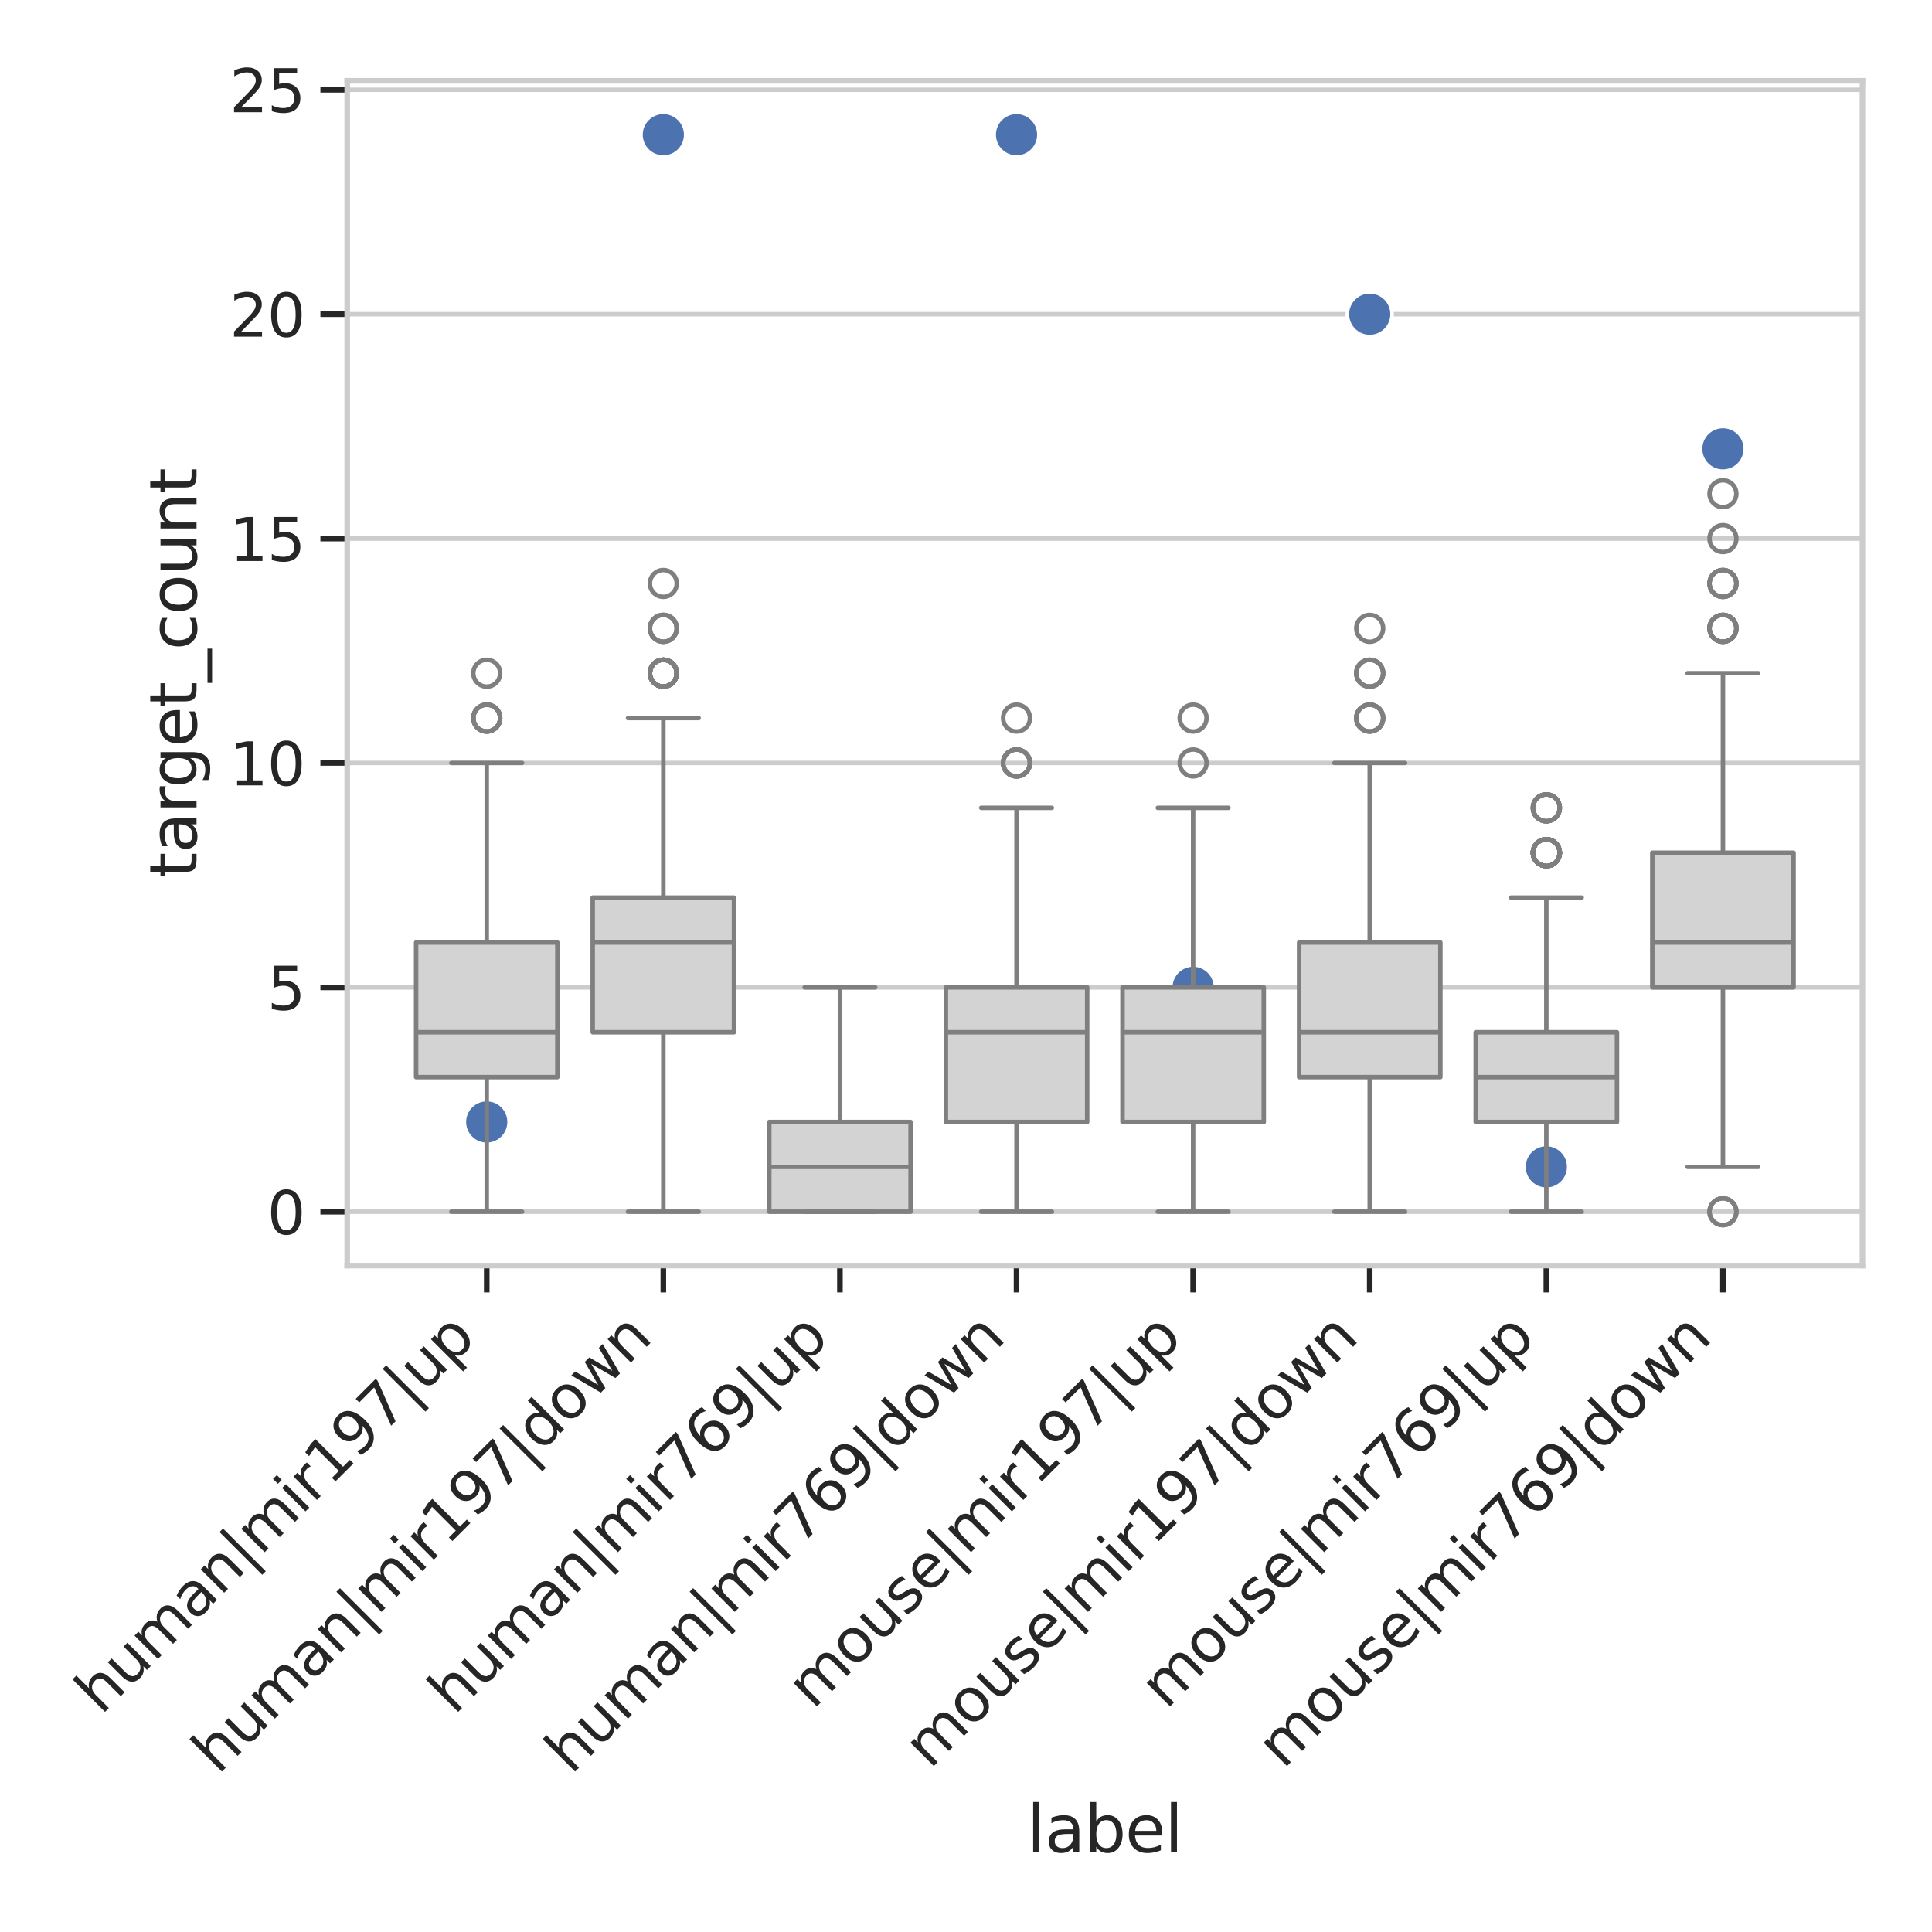 <?xml version="1.0" encoding="utf-8" standalone="no"?>
<!DOCTYPE svg PUBLIC "-//W3C//DTD SVG 1.1//EN"
  "http://www.w3.org/Graphics/SVG/1.1/DTD/svg11.dtd">
<svg xmlns:xlink="http://www.w3.org/1999/xlink" width="432pt" height="432pt" viewBox="0 0 432 432" xmlns="http://www.w3.org/2000/svg" version="1.1">
 <defs>
  <style type="text/css">*{stroke-linejoin: round; stroke-linecap: butt}</style>
 </defs>
 <g id="figure_1">
  <g id="patch_1">
   <path d="M 0 432 
L 432 432 
L 432 0 
L 0 0 
z
" style="fill: #ffffff"/>
  </g>
  <g id="axes_1">
   <g id="patch_2">
    <path d="M 77.639 282.99 
L 416.448 282.99 
L 416.448 18.072 
L 77.639 18.072 
z
" style="fill: #ffffff"/>
   </g>
   <g id="matplotlib.axis_1">
    <g id="xtick_1">
     <g id="line2d_1">
      <defs>
       <path id="mad31fdd96a" d="M 0 0 
L 0 6 
" style="stroke: #262626; stroke-width: 1.25"/>
      </defs>
      <g>
       <use xlink:href="#mad31fdd96a" x="108.835" y="282.99" style="fill: #262626; stroke: #262626; stroke-width: 1.25"/>
      </g>
     </g>
     <g id="text_1">
      <!-- human|mir197|up -->
      <g style="fill: #262626" transform="translate(22.609 383.648) rotate(-45) scale(0.132 -0.132)">
       <defs>
        <path id="DejaVuSans-68" d="M 3513 2113 
L 3513 0 
L 2938 0 
L 2938 2094 
Q 2938 2591 2744 2837 
Q 2550 3084 2163 3084 
Q 1697 3084 1428 2787 
Q 1159 2491 1159 1978 
L 1159 0 
L 581 0 
L 581 4863 
L 1159 4863 
L 1159 2956 
Q 1366 3272 1645 3428 
Q 1925 3584 2291 3584 
Q 2894 3584 3203 3211 
Q 3513 2838 3513 2113 
z
" transform="scale(0.016)"/>
        <path id="DejaVuSans-75" d="M 544 1381 
L 544 3500 
L 1119 3500 
L 1119 1403 
Q 1119 906 1312 657 
Q 1506 409 1894 409 
Q 2359 409 2629 706 
Q 2900 1003 2900 1516 
L 2900 3500 
L 3475 3500 
L 3475 0 
L 2900 0 
L 2900 538 
Q 2691 219 2414 64 
Q 2138 -91 1772 -91 
Q 1169 -91 856 284 
Q 544 659 544 1381 
z
M 1991 3584 
L 1991 3584 
z
" transform="scale(0.016)"/>
        <path id="DejaVuSans-6d" d="M 3328 2828 
Q 3544 3216 3844 3400 
Q 4144 3584 4550 3584 
Q 5097 3584 5394 3201 
Q 5691 2819 5691 2113 
L 5691 0 
L 5113 0 
L 5113 2094 
Q 5113 2597 4934 2840 
Q 4756 3084 4391 3084 
Q 3944 3084 3684 2787 
Q 3425 2491 3425 1978 
L 3425 0 
L 2847 0 
L 2847 2094 
Q 2847 2600 2669 2842 
Q 2491 3084 2119 3084 
Q 1678 3084 1418 2786 
Q 1159 2488 1159 1978 
L 1159 0 
L 581 0 
L 581 3500 
L 1159 3500 
L 1159 2956 
Q 1356 3278 1631 3431 
Q 1906 3584 2284 3584 
Q 2666 3584 2933 3390 
Q 3200 3197 3328 2828 
z
" transform="scale(0.016)"/>
        <path id="DejaVuSans-61" d="M 2194 1759 
Q 1497 1759 1228 1600 
Q 959 1441 959 1056 
Q 959 750 1161 570 
Q 1363 391 1709 391 
Q 2188 391 2477 730 
Q 2766 1069 2766 1631 
L 2766 1759 
L 2194 1759 
z
M 3341 1997 
L 3341 0 
L 2766 0 
L 2766 531 
Q 2569 213 2275 61 
Q 1981 -91 1556 -91 
Q 1019 -91 701 211 
Q 384 513 384 1019 
Q 384 1609 779 1909 
Q 1175 2209 1959 2209 
L 2766 2209 
L 2766 2266 
Q 2766 2663 2505 2880 
Q 2244 3097 1772 3097 
Q 1472 3097 1187 3025 
Q 903 2953 641 2809 
L 641 3341 
Q 956 3463 1253 3523 
Q 1550 3584 1831 3584 
Q 2591 3584 2966 3190 
Q 3341 2797 3341 1997 
z
" transform="scale(0.016)"/>
        <path id="DejaVuSans-6e" d="M 3513 2113 
L 3513 0 
L 2938 0 
L 2938 2094 
Q 2938 2591 2744 2837 
Q 2550 3084 2163 3084 
Q 1697 3084 1428 2787 
Q 1159 2491 1159 1978 
L 1159 0 
L 581 0 
L 581 3500 
L 1159 3500 
L 1159 2956 
Q 1366 3272 1645 3428 
Q 1925 3584 2291 3584 
Q 2894 3584 3203 3211 
Q 3513 2838 3513 2113 
z
" transform="scale(0.016)"/>
        <path id="DejaVuSans-7c" d="M 1344 4891 
L 1344 -1509 
L 813 -1509 
L 813 4891 
L 1344 4891 
z
" transform="scale(0.016)"/>
        <path id="DejaVuSans-69" d="M 603 3500 
L 1178 3500 
L 1178 0 
L 603 0 
L 603 3500 
z
M 603 4863 
L 1178 4863 
L 1178 4134 
L 603 4134 
L 603 4863 
z
" transform="scale(0.016)"/>
        <path id="DejaVuSans-72" d="M 2631 2963 
Q 2534 3019 2420 3045 
Q 2306 3072 2169 3072 
Q 1681 3072 1420 2755 
Q 1159 2438 1159 1844 
L 1159 0 
L 581 0 
L 581 3500 
L 1159 3500 
L 1159 2956 
Q 1341 3275 1631 3429 
Q 1922 3584 2338 3584 
Q 2397 3584 2469 3576 
Q 2541 3569 2628 3553 
L 2631 2963 
z
" transform="scale(0.016)"/>
        <path id="DejaVuSans-31" d="M 794 531 
L 1825 531 
L 1825 4091 
L 703 3866 
L 703 4441 
L 1819 4666 
L 2450 4666 
L 2450 531 
L 3481 531 
L 3481 0 
L 794 0 
L 794 531 
z
" transform="scale(0.016)"/>
        <path id="DejaVuSans-39" d="M 703 97 
L 703 672 
Q 941 559 1184 500 
Q 1428 441 1663 441 
Q 2288 441 2617 861 
Q 2947 1281 2994 2138 
Q 2813 1869 2534 1725 
Q 2256 1581 1919 1581 
Q 1219 1581 811 2004 
Q 403 2428 403 3163 
Q 403 3881 828 4315 
Q 1253 4750 1959 4750 
Q 2769 4750 3195 4129 
Q 3622 3509 3622 2328 
Q 3622 1225 3098 567 
Q 2575 -91 1691 -91 
Q 1453 -91 1209 -44 
Q 966 3 703 97 
z
M 1959 2075 
Q 2384 2075 2632 2365 
Q 2881 2656 2881 3163 
Q 2881 3666 2632 3958 
Q 2384 4250 1959 4250 
Q 1534 4250 1286 3958 
Q 1038 3666 1038 3163 
Q 1038 2656 1286 2365 
Q 1534 2075 1959 2075 
z
" transform="scale(0.016)"/>
        <path id="DejaVuSans-37" d="M 525 4666 
L 3525 4666 
L 3525 4397 
L 1831 0 
L 1172 0 
L 2766 4134 
L 525 4134 
L 525 4666 
z
" transform="scale(0.016)"/>
        <path id="DejaVuSans-70" d="M 1159 525 
L 1159 -1331 
L 581 -1331 
L 581 3500 
L 1159 3500 
L 1159 2969 
Q 1341 3281 1617 3432 
Q 1894 3584 2278 3584 
Q 2916 3584 3314 3078 
Q 3713 2572 3713 1747 
Q 3713 922 3314 415 
Q 2916 -91 2278 -91 
Q 1894 -91 1617 61 
Q 1341 213 1159 525 
z
M 3116 1747 
Q 3116 2381 2855 2742 
Q 2594 3103 2138 3103 
Q 1681 3103 1420 2742 
Q 1159 2381 1159 1747 
Q 1159 1113 1420 752 
Q 1681 391 2138 391 
Q 2594 391 2855 752 
Q 3116 1113 3116 1747 
z
" transform="scale(0.016)"/>
       </defs>
       <use xlink:href="#DejaVuSans-68"/>
       <use xlink:href="#DejaVuSans-75" x="63.379"/>
       <use xlink:href="#DejaVuSans-6d" x="126.758"/>
       <use xlink:href="#DejaVuSans-61" x="224.17"/>
       <use xlink:href="#DejaVuSans-6e" x="285.449"/>
       <use xlink:href="#DejaVuSans-7c" x="348.828"/>
       <use xlink:href="#DejaVuSans-6d" x="382.52"/>
       <use xlink:href="#DejaVuSans-69" x="479.932"/>
       <use xlink:href="#DejaVuSans-72" x="507.715"/>
       <use xlink:href="#DejaVuSans-31" x="548.828"/>
       <use xlink:href="#DejaVuSans-39" x="612.451"/>
       <use xlink:href="#DejaVuSans-37" x="676.074"/>
       <use xlink:href="#DejaVuSans-7c" x="739.697"/>
       <use xlink:href="#DejaVuSans-75" x="773.389"/>
       <use xlink:href="#DejaVuSans-70" x="836.768"/>
      </g>
     </g>
    </g>
    <g id="xtick_2">
     <g id="line2d_2">
      <g>
       <use xlink:href="#mad31fdd96a" x="148.323" y="282.99" style="fill: #262626; stroke: #262626; stroke-width: 1.25"/>
      </g>
     </g>
     <g id="text_2">
      <!-- human|mir197|down -->
      <g style="fill: #262626" transform="translate(48.753 396.992) rotate(-45) scale(0.132 -0.132)">
       <defs>
        <path id="DejaVuSans-64" d="M 2906 2969 
L 2906 4863 
L 3481 4863 
L 3481 0 
L 2906 0 
L 2906 525 
Q 2725 213 2448 61 
Q 2172 -91 1784 -91 
Q 1150 -91 751 415 
Q 353 922 353 1747 
Q 353 2572 751 3078 
Q 1150 3584 1784 3584 
Q 2172 3584 2448 3432 
Q 2725 3281 2906 2969 
z
M 947 1747 
Q 947 1113 1208 752 
Q 1469 391 1925 391 
Q 2381 391 2643 752 
Q 2906 1113 2906 1747 
Q 2906 2381 2643 2742 
Q 2381 3103 1925 3103 
Q 1469 3103 1208 2742 
Q 947 2381 947 1747 
z
" transform="scale(0.016)"/>
        <path id="DejaVuSans-6f" d="M 1959 3097 
Q 1497 3097 1228 2736 
Q 959 2375 959 1747 
Q 959 1119 1226 758 
Q 1494 397 1959 397 
Q 2419 397 2687 759 
Q 2956 1122 2956 1747 
Q 2956 2369 2687 2733 
Q 2419 3097 1959 3097 
z
M 1959 3584 
Q 2709 3584 3137 3096 
Q 3566 2609 3566 1747 
Q 3566 888 3137 398 
Q 2709 -91 1959 -91 
Q 1206 -91 779 398 
Q 353 888 353 1747 
Q 353 2609 779 3096 
Q 1206 3584 1959 3584 
z
" transform="scale(0.016)"/>
        <path id="DejaVuSans-77" d="M 269 3500 
L 844 3500 
L 1563 769 
L 2278 3500 
L 2956 3500 
L 3675 769 
L 4391 3500 
L 4966 3500 
L 4050 0 
L 3372 0 
L 2619 2869 
L 1863 0 
L 1184 0 
L 269 3500 
z
" transform="scale(0.016)"/>
       </defs>
       <use xlink:href="#DejaVuSans-68"/>
       <use xlink:href="#DejaVuSans-75" x="63.379"/>
       <use xlink:href="#DejaVuSans-6d" x="126.758"/>
       <use xlink:href="#DejaVuSans-61" x="224.17"/>
       <use xlink:href="#DejaVuSans-6e" x="285.449"/>
       <use xlink:href="#DejaVuSans-7c" x="348.828"/>
       <use xlink:href="#DejaVuSans-6d" x="382.52"/>
       <use xlink:href="#DejaVuSans-69" x="479.932"/>
       <use xlink:href="#DejaVuSans-72" x="507.715"/>
       <use xlink:href="#DejaVuSans-31" x="548.828"/>
       <use xlink:href="#DejaVuSans-39" x="612.451"/>
       <use xlink:href="#DejaVuSans-37" x="676.074"/>
       <use xlink:href="#DejaVuSans-7c" x="739.697"/>
       <use xlink:href="#DejaVuSans-64" x="773.389"/>
       <use xlink:href="#DejaVuSans-6f" x="836.865"/>
       <use xlink:href="#DejaVuSans-77" x="898.047"/>
       <use xlink:href="#DejaVuSans-6e" x="979.834"/>
      </g>
     </g>
    </g>
    <g id="xtick_3">
     <g id="line2d_3">
      <g>
       <use xlink:href="#mad31fdd96a" x="187.811" y="282.99" style="fill: #262626; stroke: #262626; stroke-width: 1.25"/>
      </g>
     </g>
     <g id="text_3">
      <!-- human|mir769|up -->
      <g style="fill: #262626" transform="translate(101.586 383.648) rotate(-45) scale(0.132 -0.132)">
       <defs>
        <path id="DejaVuSans-36" d="M 2113 2584 
Q 1688 2584 1439 2293 
Q 1191 2003 1191 1497 
Q 1191 994 1439 701 
Q 1688 409 2113 409 
Q 2538 409 2786 701 
Q 3034 994 3034 1497 
Q 3034 2003 2786 2293 
Q 2538 2584 2113 2584 
z
M 3366 4563 
L 3366 3988 
Q 3128 4100 2886 4159 
Q 2644 4219 2406 4219 
Q 1781 4219 1451 3797 
Q 1122 3375 1075 2522 
Q 1259 2794 1537 2939 
Q 1816 3084 2150 3084 
Q 2853 3084 3261 2657 
Q 3669 2231 3669 1497 
Q 3669 778 3244 343 
Q 2819 -91 2113 -91 
Q 1303 -91 875 529 
Q 447 1150 447 2328 
Q 447 3434 972 4092 
Q 1497 4750 2381 4750 
Q 2619 4750 2861 4703 
Q 3103 4656 3366 4563 
z
" transform="scale(0.016)"/>
       </defs>
       <use xlink:href="#DejaVuSans-68"/>
       <use xlink:href="#DejaVuSans-75" x="63.379"/>
       <use xlink:href="#DejaVuSans-6d" x="126.758"/>
       <use xlink:href="#DejaVuSans-61" x="224.17"/>
       <use xlink:href="#DejaVuSans-6e" x="285.449"/>
       <use xlink:href="#DejaVuSans-7c" x="348.828"/>
       <use xlink:href="#DejaVuSans-6d" x="382.52"/>
       <use xlink:href="#DejaVuSans-69" x="479.932"/>
       <use xlink:href="#DejaVuSans-72" x="507.715"/>
       <use xlink:href="#DejaVuSans-37" x="548.828"/>
       <use xlink:href="#DejaVuSans-36" x="612.451"/>
       <use xlink:href="#DejaVuSans-39" x="676.074"/>
       <use xlink:href="#DejaVuSans-7c" x="739.697"/>
       <use xlink:href="#DejaVuSans-75" x="773.389"/>
       <use xlink:href="#DejaVuSans-70" x="836.768"/>
      </g>
     </g>
    </g>
    <g id="xtick_4">
     <g id="line2d_4">
      <g>
       <use xlink:href="#mad31fdd96a" x="227.3" y="282.99" style="fill: #262626; stroke: #262626; stroke-width: 1.25"/>
      </g>
     </g>
     <g id="text_4">
      <!-- human|mir769|down -->
      <g style="fill: #262626" transform="translate(127.73 396.992) rotate(-45) scale(0.132 -0.132)">
       <use xlink:href="#DejaVuSans-68"/>
       <use xlink:href="#DejaVuSans-75" x="63.379"/>
       <use xlink:href="#DejaVuSans-6d" x="126.758"/>
       <use xlink:href="#DejaVuSans-61" x="224.17"/>
       <use xlink:href="#DejaVuSans-6e" x="285.449"/>
       <use xlink:href="#DejaVuSans-7c" x="348.828"/>
       <use xlink:href="#DejaVuSans-6d" x="382.52"/>
       <use xlink:href="#DejaVuSans-69" x="479.932"/>
       <use xlink:href="#DejaVuSans-72" x="507.715"/>
       <use xlink:href="#DejaVuSans-37" x="548.828"/>
       <use xlink:href="#DejaVuSans-36" x="612.451"/>
       <use xlink:href="#DejaVuSans-39" x="676.074"/>
       <use xlink:href="#DejaVuSans-7c" x="739.697"/>
       <use xlink:href="#DejaVuSans-64" x="773.389"/>
       <use xlink:href="#DejaVuSans-6f" x="836.865"/>
       <use xlink:href="#DejaVuSans-77" x="898.047"/>
       <use xlink:href="#DejaVuSans-6e" x="979.834"/>
      </g>
     </g>
    </g>
    <g id="xtick_5">
     <g id="line2d_5">
      <g>
       <use xlink:href="#mad31fdd96a" x="266.788" y="282.99" style="fill: #262626; stroke: #262626; stroke-width: 1.25"/>
      </g>
     </g>
     <g id="text_5">
      <!-- mouse|mir197|up -->
      <g style="fill: #262626" transform="translate(181.796 382.414) rotate(-45) scale(0.132 -0.132)">
       <defs>
        <path id="DejaVuSans-73" d="M 2834 3397 
L 2834 2853 
Q 2591 2978 2328 3040 
Q 2066 3103 1784 3103 
Q 1356 3103 1142 2972 
Q 928 2841 928 2578 
Q 928 2378 1081 2264 
Q 1234 2150 1697 2047 
L 1894 2003 
Q 2506 1872 2764 1633 
Q 3022 1394 3022 966 
Q 3022 478 2636 193 
Q 2250 -91 1575 -91 
Q 1294 -91 989 -36 
Q 684 19 347 128 
L 347 722 
Q 666 556 975 473 
Q 1284 391 1588 391 
Q 1994 391 2212 530 
Q 2431 669 2431 922 
Q 2431 1156 2273 1281 
Q 2116 1406 1581 1522 
L 1381 1569 
Q 847 1681 609 1914 
Q 372 2147 372 2553 
Q 372 3047 722 3315 
Q 1072 3584 1716 3584 
Q 2034 3584 2315 3537 
Q 2597 3491 2834 3397 
z
" transform="scale(0.016)"/>
        <path id="DejaVuSans-65" d="M 3597 1894 
L 3597 1613 
L 953 1613 
Q 991 1019 1311 708 
Q 1631 397 2203 397 
Q 2534 397 2845 478 
Q 3156 559 3463 722 
L 3463 178 
Q 3153 47 2828 -22 
Q 2503 -91 2169 -91 
Q 1331 -91 842 396 
Q 353 884 353 1716 
Q 353 2575 817 3079 
Q 1281 3584 2069 3584 
Q 2775 3584 3186 3129 
Q 3597 2675 3597 1894 
z
M 3022 2063 
Q 3016 2534 2758 2815 
Q 2500 3097 2075 3097 
Q 1594 3097 1305 2825 
Q 1016 2553 972 2059 
L 3022 2063 
z
" transform="scale(0.016)"/>
       </defs>
       <use xlink:href="#DejaVuSans-6d"/>
       <use xlink:href="#DejaVuSans-6f" x="97.412"/>
       <use xlink:href="#DejaVuSans-75" x="158.594"/>
       <use xlink:href="#DejaVuSans-73" x="221.973"/>
       <use xlink:href="#DejaVuSans-65" x="274.072"/>
       <use xlink:href="#DejaVuSans-7c" x="335.596"/>
       <use xlink:href="#DejaVuSans-6d" x="369.287"/>
       <use xlink:href="#DejaVuSans-69" x="466.699"/>
       <use xlink:href="#DejaVuSans-72" x="494.482"/>
       <use xlink:href="#DejaVuSans-31" x="535.596"/>
       <use xlink:href="#DejaVuSans-39" x="599.219"/>
       <use xlink:href="#DejaVuSans-37" x="662.842"/>
       <use xlink:href="#DejaVuSans-7c" x="726.465"/>
       <use xlink:href="#DejaVuSans-75" x="760.156"/>
       <use xlink:href="#DejaVuSans-70" x="823.535"/>
      </g>
     </g>
    </g>
    <g id="xtick_6">
     <g id="line2d_6">
      <g>
       <use xlink:href="#mad31fdd96a" x="306.276" y="282.99" style="fill: #262626; stroke: #262626; stroke-width: 1.25"/>
      </g>
     </g>
     <g id="text_6">
      <!-- mouse|mir197|down -->
      <g style="fill: #262626" transform="translate(207.94 395.758) rotate(-45) scale(0.132 -0.132)">
       <use xlink:href="#DejaVuSans-6d"/>
       <use xlink:href="#DejaVuSans-6f" x="97.412"/>
       <use xlink:href="#DejaVuSans-75" x="158.594"/>
       <use xlink:href="#DejaVuSans-73" x="221.973"/>
       <use xlink:href="#DejaVuSans-65" x="274.072"/>
       <use xlink:href="#DejaVuSans-7c" x="335.596"/>
       <use xlink:href="#DejaVuSans-6d" x="369.287"/>
       <use xlink:href="#DejaVuSans-69" x="466.699"/>
       <use xlink:href="#DejaVuSans-72" x="494.482"/>
       <use xlink:href="#DejaVuSans-31" x="535.596"/>
       <use xlink:href="#DejaVuSans-39" x="599.219"/>
       <use xlink:href="#DejaVuSans-37" x="662.842"/>
       <use xlink:href="#DejaVuSans-7c" x="726.465"/>
       <use xlink:href="#DejaVuSans-64" x="760.156"/>
       <use xlink:href="#DejaVuSans-6f" x="823.633"/>
       <use xlink:href="#DejaVuSans-77" x="884.814"/>
       <use xlink:href="#DejaVuSans-6e" x="966.602"/>
      </g>
     </g>
    </g>
    <g id="xtick_7">
     <g id="line2d_7">
      <g>
       <use xlink:href="#mad31fdd96a" x="345.764" y="282.99" style="fill: #262626; stroke: #262626; stroke-width: 1.25"/>
      </g>
     </g>
     <g id="text_7">
      <!-- mouse|mir769|up -->
      <g style="fill: #262626" transform="translate(260.772 382.414) rotate(-45) scale(0.132 -0.132)">
       <use xlink:href="#DejaVuSans-6d"/>
       <use xlink:href="#DejaVuSans-6f" x="97.412"/>
       <use xlink:href="#DejaVuSans-75" x="158.594"/>
       <use xlink:href="#DejaVuSans-73" x="221.973"/>
       <use xlink:href="#DejaVuSans-65" x="274.072"/>
       <use xlink:href="#DejaVuSans-7c" x="335.596"/>
       <use xlink:href="#DejaVuSans-6d" x="369.287"/>
       <use xlink:href="#DejaVuSans-69" x="466.699"/>
       <use xlink:href="#DejaVuSans-72" x="494.482"/>
       <use xlink:href="#DejaVuSans-37" x="535.596"/>
       <use xlink:href="#DejaVuSans-36" x="599.219"/>
       <use xlink:href="#DejaVuSans-39" x="662.842"/>
       <use xlink:href="#DejaVuSans-7c" x="726.465"/>
       <use xlink:href="#DejaVuSans-75" x="760.156"/>
       <use xlink:href="#DejaVuSans-70" x="823.535"/>
      </g>
     </g>
    </g>
    <g id="xtick_8">
     <g id="line2d_8">
      <g>
       <use xlink:href="#mad31fdd96a" x="385.252" y="282.99" style="fill: #262626; stroke: #262626; stroke-width: 1.25"/>
      </g>
     </g>
     <g id="text_8">
      <!-- mouse|mir769|down -->
      <g style="fill: #262626" transform="translate(286.916 395.758) rotate(-45) scale(0.132 -0.132)">
       <use xlink:href="#DejaVuSans-6d"/>
       <use xlink:href="#DejaVuSans-6f" x="97.412"/>
       <use xlink:href="#DejaVuSans-75" x="158.594"/>
       <use xlink:href="#DejaVuSans-73" x="221.973"/>
       <use xlink:href="#DejaVuSans-65" x="274.072"/>
       <use xlink:href="#DejaVuSans-7c" x="335.596"/>
       <use xlink:href="#DejaVuSans-6d" x="369.287"/>
       <use xlink:href="#DejaVuSans-69" x="466.699"/>
       <use xlink:href="#DejaVuSans-72" x="494.482"/>
       <use xlink:href="#DejaVuSans-37" x="535.596"/>
       <use xlink:href="#DejaVuSans-36" x="599.219"/>
       <use xlink:href="#DejaVuSans-39" x="662.842"/>
       <use xlink:href="#DejaVuSans-7c" x="726.465"/>
       <use xlink:href="#DejaVuSans-64" x="760.156"/>
       <use xlink:href="#DejaVuSans-6f" x="823.633"/>
       <use xlink:href="#DejaVuSans-77" x="884.814"/>
       <use xlink:href="#DejaVuSans-6e" x="966.602"/>
      </g>
     </g>
    </g>
    <g id="text_9">
     <!-- label -->
     <g style="fill: #262626" transform="translate(229.63 414.135) scale(0.144 -0.144)">
      <defs>
       <path id="DejaVuSans-6c" d="M 603 4863 
L 1178 4863 
L 1178 0 
L 603 0 
L 603 4863 
z
" transform="scale(0.016)"/>
       <path id="DejaVuSans-62" d="M 3116 1747 
Q 3116 2381 2855 2742 
Q 2594 3103 2138 3103 
Q 1681 3103 1420 2742 
Q 1159 2381 1159 1747 
Q 1159 1113 1420 752 
Q 1681 391 2138 391 
Q 2594 391 2855 752 
Q 3116 1113 3116 1747 
z
M 1159 2969 
Q 1341 3281 1617 3432 
Q 1894 3584 2278 3584 
Q 2916 3584 3314 3078 
Q 3713 2572 3713 1747 
Q 3713 922 3314 415 
Q 2916 -91 2278 -91 
Q 1894 -91 1617 61 
Q 1341 213 1159 525 
L 1159 0 
L 581 0 
L 581 4863 
L 1159 4863 
L 1159 2969 
z
" transform="scale(0.016)"/>
      </defs>
      <use xlink:href="#DejaVuSans-6c"/>
      <use xlink:href="#DejaVuSans-61" x="27.783"/>
      <use xlink:href="#DejaVuSans-62" x="89.062"/>
      <use xlink:href="#DejaVuSans-65" x="152.539"/>
      <use xlink:href="#DejaVuSans-6c" x="214.062"/>
     </g>
    </g>
   </g>
   <g id="matplotlib.axis_2">
    <g id="ytick_1">
     <g id="line2d_9">
      <path d="M 77.639 270.948 
L 416.448 270.948 
" clip-path="url(#pc4b5662c44)" style="fill: none; stroke: #cccccc; stroke-linecap: round"/>
     </g>
     <g id="line2d_10">
      <defs>
       <path id="mc10ebf6c2e" d="M 0 0 
L -6 0 
" style="stroke: #262626; stroke-width: 1.25"/>
      </defs>
      <g>
       <use xlink:href="#mc10ebf6c2e" x="77.639" y="270.948" style="fill: #262626; stroke: #262626; stroke-width: 1.25"/>
      </g>
     </g>
     <g id="text_10">
      <!-- 0 -->
      <g style="fill: #262626" transform="translate(59.741 275.963) scale(0.132 -0.132)">
       <defs>
        <path id="DejaVuSans-30" d="M 2034 4250 
Q 1547 4250 1301 3770 
Q 1056 3291 1056 2328 
Q 1056 1369 1301 889 
Q 1547 409 2034 409 
Q 2525 409 2770 889 
Q 3016 1369 3016 2328 
Q 3016 3291 2770 3770 
Q 2525 4250 2034 4250 
z
M 2034 4750 
Q 2819 4750 3233 4129 
Q 3647 3509 3647 2328 
Q 3647 1150 3233 529 
Q 2819 -91 2034 -91 
Q 1250 -91 836 529 
Q 422 1150 422 2328 
Q 422 3509 836 4129 
Q 1250 4750 2034 4750 
z
" transform="scale(0.016)"/>
       </defs>
       <use xlink:href="#DejaVuSans-30"/>
      </g>
     </g>
    </g>
    <g id="ytick_2">
     <g id="line2d_11">
      <path d="M 77.639 220.774 
L 416.448 220.774 
" clip-path="url(#pc4b5662c44)" style="fill: none; stroke: #cccccc; stroke-linecap: round"/>
     </g>
     <g id="line2d_12">
      <g>
       <use xlink:href="#mc10ebf6c2e" x="77.639" y="220.774" style="fill: #262626; stroke: #262626; stroke-width: 1.25"/>
      </g>
     </g>
     <g id="text_11">
      <!-- 5 -->
      <g style="fill: #262626" transform="translate(59.741 225.789) scale(0.132 -0.132)">
       <defs>
        <path id="DejaVuSans-35" d="M 691 4666 
L 3169 4666 
L 3169 4134 
L 1269 4134 
L 1269 2991 
Q 1406 3038 1543 3061 
Q 1681 3084 1819 3084 
Q 2600 3084 3056 2656 
Q 3513 2228 3513 1497 
Q 3513 744 3044 326 
Q 2575 -91 1722 -91 
Q 1428 -91 1123 -41 
Q 819 9 494 109 
L 494 744 
Q 775 591 1075 516 
Q 1375 441 1709 441 
Q 2250 441 2565 725 
Q 2881 1009 2881 1497 
Q 2881 1984 2565 2268 
Q 2250 2553 1709 2553 
Q 1456 2553 1204 2497 
Q 953 2441 691 2322 
L 691 4666 
z
" transform="scale(0.016)"/>
       </defs>
       <use xlink:href="#DejaVuSans-35"/>
      </g>
     </g>
    </g>
    <g id="ytick_3">
     <g id="line2d_13">
      <path d="M 77.639 170.6 
L 416.448 170.6 
" clip-path="url(#pc4b5662c44)" style="fill: none; stroke: #cccccc; stroke-linecap: round"/>
     </g>
     <g id="line2d_14">
      <g>
       <use xlink:href="#mc10ebf6c2e" x="77.639" y="170.6" style="fill: #262626; stroke: #262626; stroke-width: 1.25"/>
      </g>
     </g>
     <g id="text_12">
      <!-- 10 -->
      <g style="fill: #262626" transform="translate(51.342 175.615) scale(0.132 -0.132)">
       <use xlink:href="#DejaVuSans-31"/>
       <use xlink:href="#DejaVuSans-30" x="63.623"/>
      </g>
     </g>
    </g>
    <g id="ytick_4">
     <g id="line2d_15">
      <path d="M 77.639 120.427 
L 416.448 120.427 
" clip-path="url(#pc4b5662c44)" style="fill: none; stroke: #cccccc; stroke-linecap: round"/>
     </g>
     <g id="line2d_16">
      <g>
       <use xlink:href="#mc10ebf6c2e" x="77.639" y="120.427" style="fill: #262626; stroke: #262626; stroke-width: 1.25"/>
      </g>
     </g>
     <g id="text_13">
      <!-- 15 -->
      <g style="fill: #262626" transform="translate(51.342 125.442) scale(0.132 -0.132)">
       <use xlink:href="#DejaVuSans-31"/>
       <use xlink:href="#DejaVuSans-35" x="63.623"/>
      </g>
     </g>
    </g>
    <g id="ytick_5">
     <g id="line2d_17">
      <path d="M 77.639 70.253 
L 416.448 70.253 
" clip-path="url(#pc4b5662c44)" style="fill: none; stroke: #cccccc; stroke-linecap: round"/>
     </g>
     <g id="line2d_18">
      <g>
       <use xlink:href="#mc10ebf6c2e" x="77.639" y="70.253" style="fill: #262626; stroke: #262626; stroke-width: 1.25"/>
      </g>
     </g>
     <g id="text_14">
      <!-- 20 -->
      <g style="fill: #262626" transform="translate(51.342 75.268) scale(0.132 -0.132)">
       <defs>
        <path id="DejaVuSans-32" d="M 1228 531 
L 3431 531 
L 3431 0 
L 469 0 
L 469 531 
Q 828 903 1448 1529 
Q 2069 2156 2228 2338 
Q 2531 2678 2651 2914 
Q 2772 3150 2772 3378 
Q 2772 3750 2511 3984 
Q 2250 4219 1831 4219 
Q 1534 4219 1204 4116 
Q 875 4013 500 3803 
L 500 4441 
Q 881 4594 1212 4672 
Q 1544 4750 1819 4750 
Q 2544 4750 2975 4387 
Q 3406 4025 3406 3419 
Q 3406 3131 3298 2873 
Q 3191 2616 2906 2266 
Q 2828 2175 2409 1742 
Q 1991 1309 1228 531 
z
" transform="scale(0.016)"/>
       </defs>
       <use xlink:href="#DejaVuSans-32"/>
       <use xlink:href="#DejaVuSans-30" x="63.623"/>
      </g>
     </g>
    </g>
    <g id="ytick_6">
     <g id="line2d_19">
      <path d="M 77.639 20.079 
L 416.448 20.079 
" clip-path="url(#pc4b5662c44)" style="fill: none; stroke: #cccccc; stroke-linecap: round"/>
     </g>
     <g id="line2d_20">
      <g>
       <use xlink:href="#mc10ebf6c2e" x="77.639" y="20.079" style="fill: #262626; stroke: #262626; stroke-width: 1.25"/>
      </g>
     </g>
     <g id="text_15">
      <!-- 25 -->
      <g style="fill: #262626" transform="translate(51.342 25.094) scale(0.132 -0.132)">
       <use xlink:href="#DejaVuSans-32"/>
       <use xlink:href="#DejaVuSans-35" x="63.623"/>
      </g>
     </g>
    </g>
    <g id="text_16">
     <!-- target_count -->
     <g style="fill: #262626" transform="translate(43.947 196.336) rotate(-90) scale(0.144 -0.144)">
      <defs>
       <path id="DejaVuSans-74" d="M 1172 4494 
L 1172 3500 
L 2356 3500 
L 2356 3053 
L 1172 3053 
L 1172 1153 
Q 1172 725 1289 603 
Q 1406 481 1766 481 
L 2356 481 
L 2356 0 
L 1766 0 
Q 1100 0 847 248 
Q 594 497 594 1153 
L 594 3053 
L 172 3053 
L 172 3500 
L 594 3500 
L 594 4494 
L 1172 4494 
z
" transform="scale(0.016)"/>
       <path id="DejaVuSans-67" d="M 2906 1791 
Q 2906 2416 2648 2759 
Q 2391 3103 1925 3103 
Q 1463 3103 1205 2759 
Q 947 2416 947 1791 
Q 947 1169 1205 825 
Q 1463 481 1925 481 
Q 2391 481 2648 825 
Q 2906 1169 2906 1791 
z
M 3481 434 
Q 3481 -459 3084 -895 
Q 2688 -1331 1869 -1331 
Q 1566 -1331 1297 -1286 
Q 1028 -1241 775 -1147 
L 775 -588 
Q 1028 -725 1275 -790 
Q 1522 -856 1778 -856 
Q 2344 -856 2625 -561 
Q 2906 -266 2906 331 
L 2906 616 
Q 2728 306 2450 153 
Q 2172 0 1784 0 
Q 1141 0 747 490 
Q 353 981 353 1791 
Q 353 2603 747 3093 
Q 1141 3584 1784 3584 
Q 2172 3584 2450 3431 
Q 2728 3278 2906 2969 
L 2906 3500 
L 3481 3500 
L 3481 434 
z
" transform="scale(0.016)"/>
       <path id="DejaVuSans-5f" d="M 3263 -1063 
L 3263 -1509 
L -63 -1509 
L -63 -1063 
L 3263 -1063 
z
" transform="scale(0.016)"/>
       <path id="DejaVuSans-63" d="M 3122 3366 
L 3122 2828 
Q 2878 2963 2633 3030 
Q 2388 3097 2138 3097 
Q 1578 3097 1268 2742 
Q 959 2388 959 1747 
Q 959 1106 1268 751 
Q 1578 397 2138 397 
Q 2388 397 2633 464 
Q 2878 531 3122 666 
L 3122 134 
Q 2881 22 2623 -34 
Q 2366 -91 2075 -91 
Q 1284 -91 818 406 
Q 353 903 353 1747 
Q 353 2603 823 3093 
Q 1294 3584 2113 3584 
Q 2378 3584 2631 3529 
Q 2884 3475 3122 3366 
z
" transform="scale(0.016)"/>
      </defs>
      <use xlink:href="#DejaVuSans-74"/>
      <use xlink:href="#DejaVuSans-61" x="39.209"/>
      <use xlink:href="#DejaVuSans-72" x="100.488"/>
      <use xlink:href="#DejaVuSans-67" x="139.852"/>
      <use xlink:href="#DejaVuSans-65" x="203.328"/>
      <use xlink:href="#DejaVuSans-74" x="264.852"/>
      <use xlink:href="#DejaVuSans-5f" x="304.061"/>
      <use xlink:href="#DejaVuSans-63" x="354.061"/>
      <use xlink:href="#DejaVuSans-6f" x="409.041"/>
      <use xlink:href="#DejaVuSans-75" x="470.223"/>
      <use xlink:href="#DejaVuSans-6e" x="533.602"/>
      <use xlink:href="#DejaVuSans-74" x="596.98"/>
     </g>
    </g>
   </g>
   <g id="PathCollection_1">
    <defs>
     <path id="mfccd0a8635" d="M 0 5 
C 1.326 5 2.598 4.473 3.536 3.536 
C 4.473 2.598 5 1.326 5 0 
C 5 -1.326 4.473 -2.598 3.536 -3.536 
C 2.598 -4.473 1.326 -5 0 -5 
C -1.326 -5 -2.598 -4.473 -3.536 -3.536 
C -4.473 -2.598 -5 -1.326 -5 0 
C -5 1.326 -4.473 2.598 -3.536 3.536 
C -2.598 4.473 -1.326 5 0 5 
z
" style="stroke: #ffffff; stroke-width: 0.8"/>
    </defs>
    <g clip-path="url(#pc4b5662c44)">
     <use xlink:href="#mfccd0a8635" x="108.835" y="250.879" style="fill: #4c72b0; stroke: #ffffff; stroke-width: 0.8"/>
     <use xlink:href="#mfccd0a8635" x="148.323" y="30.114" style="fill: #4c72b0; stroke: #ffffff; stroke-width: 0.8"/>
     <use xlink:href="#mfccd0a8635" x="187.811" y="260.913" style="fill: #4c72b0; stroke: #ffffff; stroke-width: 0.8"/>
     <use xlink:href="#mfccd0a8635" x="227.3" y="30.114" style="fill: #4c72b0; stroke: #ffffff; stroke-width: 0.8"/>
     <use xlink:href="#mfccd0a8635" x="266.788" y="220.774" style="fill: #4c72b0; stroke: #ffffff; stroke-width: 0.8"/>
     <use xlink:href="#mfccd0a8635" x="306.276" y="70.253" style="fill: #4c72b0; stroke: #ffffff; stroke-width: 0.8"/>
     <use xlink:href="#mfccd0a8635" x="345.764" y="260.913" style="fill: #4c72b0; stroke: #ffffff; stroke-width: 0.8"/>
     <use xlink:href="#mfccd0a8635" x="385.252" y="100.357" style="fill: #4c72b0; stroke: #ffffff; stroke-width: 0.8"/>
    </g>
   </g>
   <g id="patch_3">
    <path d="M 93.04 240.844 
L 124.63 240.844 
L 124.63 210.74 
L 93.04 210.74 
L 93.04 240.844 
z
" clip-path="url(#pc4b5662c44)" style="fill: #d3d3d3; stroke: #7f7f7f; stroke-linejoin: miter"/>
   </g>
   <g id="line2d_21">
    <path d="M 108.835 240.844 
L 108.835 270.948 
" clip-path="url(#pc4b5662c44)" style="fill: none; stroke: #7f7f7f"/>
   </g>
   <g id="line2d_22">
    <path d="M 108.835 210.74 
L 108.835 170.6 
" clip-path="url(#pc4b5662c44)" style="fill: none; stroke: #7f7f7f"/>
   </g>
   <g id="line2d_23">
    <path d="M 100.937 270.948 
L 116.733 270.948 
" clip-path="url(#pc4b5662c44)" style="fill: none; stroke: #7f7f7f; stroke-linecap: round"/>
   </g>
   <g id="line2d_24">
    <path d="M 100.937 170.6 
L 116.733 170.6 
" clip-path="url(#pc4b5662c44)" style="fill: none; stroke: #7f7f7f; stroke-linecap: round"/>
   </g>
   <g id="line2d_25">
    <defs>
     <path id="m21ec011a06" d="M 0 3 
C 0.796 3 1.559 2.684 2.121 2.121 
C 2.684 1.559 3 0.796 3 0 
C 3 -0.796 2.684 -1.559 2.121 -2.121 
C 1.559 -2.684 0.796 -3 0 -3 
C -0.796 -3 -1.559 -2.684 -2.121 -2.121 
C -2.684 -1.559 -3 -0.796 -3 0 
C -3 0.796 -2.684 1.559 -2.121 2.121 
C -1.559 2.684 -0.796 3 0 3 
z
" style="stroke: #7f7f7f"/>
    </defs>
    <g clip-path="url(#pc4b5662c44)">
     <use xlink:href="#m21ec011a06" x="108.835" y="150.531" style="fill-opacity: 0; stroke: #7f7f7f"/>
     <use xlink:href="#m21ec011a06" x="108.835" y="160.566" style="fill-opacity: 0; stroke: #7f7f7f"/>
     <use xlink:href="#m21ec011a06" x="108.835" y="160.566" style="fill-opacity: 0; stroke: #7f7f7f"/>
     <use xlink:href="#m21ec011a06" x="108.835" y="160.566" style="fill-opacity: 0; stroke: #7f7f7f"/>
     <use xlink:href="#m21ec011a06" x="108.835" y="160.566" style="fill-opacity: 0; stroke: #7f7f7f"/>
    </g>
   </g>
   <g id="patch_4">
    <path d="M 132.528 230.809 
L 164.118 230.809 
L 164.118 200.705 
L 132.528 200.705 
L 132.528 230.809 
z
" clip-path="url(#pc4b5662c44)" style="fill: #d3d3d3; stroke: #7f7f7f; stroke-linejoin: miter"/>
   </g>
   <g id="line2d_26">
    <path d="M 148.323 230.809 
L 148.323 270.948 
" clip-path="url(#pc4b5662c44)" style="fill: none; stroke: #7f7f7f"/>
   </g>
   <g id="line2d_27">
    <path d="M 148.323 200.705 
L 148.323 160.566 
" clip-path="url(#pc4b5662c44)" style="fill: none; stroke: #7f7f7f"/>
   </g>
   <g id="line2d_28">
    <path d="M 140.425 270.948 
L 156.221 270.948 
" clip-path="url(#pc4b5662c44)" style="fill: none; stroke: #7f7f7f; stroke-linecap: round"/>
   </g>
   <g id="line2d_29">
    <path d="M 140.425 160.566 
L 156.221 160.566 
" clip-path="url(#pc4b5662c44)" style="fill: none; stroke: #7f7f7f; stroke-linecap: round"/>
   </g>
   <g id="line2d_30">
    <g clip-path="url(#pc4b5662c44)">
     <use xlink:href="#m21ec011a06" x="148.323" y="150.531" style="fill-opacity: 0; stroke: #7f7f7f"/>
     <use xlink:href="#m21ec011a06" x="148.323" y="140.496" style="fill-opacity: 0; stroke: #7f7f7f"/>
     <use xlink:href="#m21ec011a06" x="148.323" y="130.461" style="fill-opacity: 0; stroke: #7f7f7f"/>
     <use xlink:href="#m21ec011a06" x="148.323" y="150.531" style="fill-opacity: 0; stroke: #7f7f7f"/>
     <use xlink:href="#m21ec011a06" x="148.323" y="150.531" style="fill-opacity: 0; stroke: #7f7f7f"/>
     <use xlink:href="#m21ec011a06" x="148.323" y="150.531" style="fill-opacity: 0; stroke: #7f7f7f"/>
     <use xlink:href="#m21ec011a06" x="148.323" y="150.531" style="fill-opacity: 0; stroke: #7f7f7f"/>
     <use xlink:href="#m21ec011a06" x="148.323" y="150.531" style="fill-opacity: 0; stroke: #7f7f7f"/>
     <use xlink:href="#m21ec011a06" x="148.323" y="150.531" style="fill-opacity: 0; stroke: #7f7f7f"/>
     <use xlink:href="#m21ec011a06" x="148.323" y="150.531" style="fill-opacity: 0; stroke: #7f7f7f"/>
     <use xlink:href="#m21ec011a06" x="148.323" y="150.531" style="fill-opacity: 0; stroke: #7f7f7f"/>
     <use xlink:href="#m21ec011a06" x="148.323" y="140.496" style="fill-opacity: 0; stroke: #7f7f7f"/>
     <use xlink:href="#m21ec011a06" x="148.323" y="150.531" style="fill-opacity: 0; stroke: #7f7f7f"/>
     <use xlink:href="#m21ec011a06" x="148.323" y="150.531" style="fill-opacity: 0; stroke: #7f7f7f"/>
     <use xlink:href="#m21ec011a06" x="148.323" y="140.496" style="fill-opacity: 0; stroke: #7f7f7f"/>
    </g>
   </g>
   <g id="patch_5">
    <path d="M 172.016 270.948 
L 203.607 270.948 
L 203.607 250.879 
L 172.016 250.879 
L 172.016 270.948 
z
" clip-path="url(#pc4b5662c44)" style="fill: #d3d3d3; stroke: #7f7f7f; stroke-linejoin: miter"/>
   </g>
   <g id="line2d_31">
    <path d="M 187.811 270.948 
L 187.811 270.948 
" clip-path="url(#pc4b5662c44)" style="fill: none; stroke: #7f7f7f"/>
   </g>
   <g id="line2d_32">
    <path d="M 187.811 250.879 
L 187.811 220.774 
" clip-path="url(#pc4b5662c44)" style="fill: none; stroke: #7f7f7f"/>
   </g>
   <g id="line2d_33">
    <path d="M 179.914 270.948 
L 195.709 270.948 
" clip-path="url(#pc4b5662c44)" style="fill: none; stroke: #7f7f7f; stroke-linecap: round"/>
   </g>
   <g id="line2d_34">
    <path d="M 179.914 220.774 
L 195.709 220.774 
" clip-path="url(#pc4b5662c44)" style="fill: none; stroke: #7f7f7f; stroke-linecap: round"/>
   </g>
   <g id="line2d_35"/>
   <g id="patch_6">
    <path d="M 211.504 250.879 
L 243.095 250.879 
L 243.095 220.774 
L 211.504 220.774 
L 211.504 250.879 
z
" clip-path="url(#pc4b5662c44)" style="fill: #d3d3d3; stroke: #7f7f7f; stroke-linejoin: miter"/>
   </g>
   <g id="line2d_36">
    <path d="M 227.3 250.879 
L 227.3 270.948 
" clip-path="url(#pc4b5662c44)" style="fill: none; stroke: #7f7f7f"/>
   </g>
   <g id="line2d_37">
    <path d="M 227.3 220.774 
L 227.3 180.635 
" clip-path="url(#pc4b5662c44)" style="fill: none; stroke: #7f7f7f"/>
   </g>
   <g id="line2d_38">
    <path d="M 219.402 270.948 
L 235.197 270.948 
" clip-path="url(#pc4b5662c44)" style="fill: none; stroke: #7f7f7f; stroke-linecap: round"/>
   </g>
   <g id="line2d_39">
    <path d="M 219.402 180.635 
L 235.197 180.635 
" clip-path="url(#pc4b5662c44)" style="fill: none; stroke: #7f7f7f; stroke-linecap: round"/>
   </g>
   <g id="line2d_40">
    <g clip-path="url(#pc4b5662c44)">
     <use xlink:href="#m21ec011a06" x="227.3" y="170.6" style="fill-opacity: 0; stroke: #7f7f7f"/>
     <use xlink:href="#m21ec011a06" x="227.3" y="170.6" style="fill-opacity: 0; stroke: #7f7f7f"/>
     <use xlink:href="#m21ec011a06" x="227.3" y="160.566" style="fill-opacity: 0; stroke: #7f7f7f"/>
     <use xlink:href="#m21ec011a06" x="227.3" y="170.6" style="fill-opacity: 0; stroke: #7f7f7f"/>
     <use xlink:href="#m21ec011a06" x="227.3" y="170.6" style="fill-opacity: 0; stroke: #7f7f7f"/>
    </g>
   </g>
   <g id="patch_7">
    <path d="M 250.992 250.879 
L 282.583 250.879 
L 282.583 220.774 
L 250.992 220.774 
L 250.992 250.879 
z
" clip-path="url(#pc4b5662c44)" style="fill: #d3d3d3; stroke: #7f7f7f; stroke-linejoin: miter"/>
   </g>
   <g id="line2d_41">
    <path d="M 266.788 250.879 
L 266.788 270.948 
" clip-path="url(#pc4b5662c44)" style="fill: none; stroke: #7f7f7f"/>
   </g>
   <g id="line2d_42">
    <path d="M 266.788 220.774 
L 266.788 180.635 
" clip-path="url(#pc4b5662c44)" style="fill: none; stroke: #7f7f7f"/>
   </g>
   <g id="line2d_43">
    <path d="M 258.89 270.948 
L 274.685 270.948 
" clip-path="url(#pc4b5662c44)" style="fill: none; stroke: #7f7f7f; stroke-linecap: round"/>
   </g>
   <g id="line2d_44">
    <path d="M 258.89 180.635 
L 274.685 180.635 
" clip-path="url(#pc4b5662c44)" style="fill: none; stroke: #7f7f7f; stroke-linecap: round"/>
   </g>
   <g id="line2d_45">
    <g clip-path="url(#pc4b5662c44)">
     <use xlink:href="#m21ec011a06" x="266.788" y="160.566" style="fill-opacity: 0; stroke: #7f7f7f"/>
     <use xlink:href="#m21ec011a06" x="266.788" y="170.6" style="fill-opacity: 0; stroke: #7f7f7f"/>
    </g>
   </g>
   <g id="patch_8">
    <path d="M 290.481 240.844 
L 322.071 240.844 
L 322.071 210.74 
L 290.481 210.74 
L 290.481 240.844 
z
" clip-path="url(#pc4b5662c44)" style="fill: #d3d3d3; stroke: #7f7f7f; stroke-linejoin: miter"/>
   </g>
   <g id="line2d_46">
    <path d="M 306.276 240.844 
L 306.276 270.948 
" clip-path="url(#pc4b5662c44)" style="fill: none; stroke: #7f7f7f"/>
   </g>
   <g id="line2d_47">
    <path d="M 306.276 210.74 
L 306.276 170.6 
" clip-path="url(#pc4b5662c44)" style="fill: none; stroke: #7f7f7f"/>
   </g>
   <g id="line2d_48">
    <path d="M 298.378 270.948 
L 314.174 270.948 
" clip-path="url(#pc4b5662c44)" style="fill: none; stroke: #7f7f7f; stroke-linecap: round"/>
   </g>
   <g id="line2d_49">
    <path d="M 298.378 170.6 
L 314.174 170.6 
" clip-path="url(#pc4b5662c44)" style="fill: none; stroke: #7f7f7f; stroke-linecap: round"/>
   </g>
   <g id="line2d_50">
    <g clip-path="url(#pc4b5662c44)">
     <use xlink:href="#m21ec011a06" x="306.276" y="160.566" style="fill-opacity: 0; stroke: #7f7f7f"/>
     <use xlink:href="#m21ec011a06" x="306.276" y="150.531" style="fill-opacity: 0; stroke: #7f7f7f"/>
     <use xlink:href="#m21ec011a06" x="306.276" y="160.566" style="fill-opacity: 0; stroke: #7f7f7f"/>
     <use xlink:href="#m21ec011a06" x="306.276" y="160.566" style="fill-opacity: 0; stroke: #7f7f7f"/>
     <use xlink:href="#m21ec011a06" x="306.276" y="140.496" style="fill-opacity: 0; stroke: #7f7f7f"/>
     <use xlink:href="#m21ec011a06" x="306.276" y="150.531" style="fill-opacity: 0; stroke: #7f7f7f"/>
     <use xlink:href="#m21ec011a06" x="306.276" y="150.531" style="fill-opacity: 0; stroke: #7f7f7f"/>
    </g>
   </g>
   <g id="patch_9">
    <path d="M 329.969 250.879 
L 361.559 250.879 
L 361.559 230.809 
L 329.969 230.809 
L 329.969 250.879 
z
" clip-path="url(#pc4b5662c44)" style="fill: #d3d3d3; stroke: #7f7f7f; stroke-linejoin: miter"/>
   </g>
   <g id="line2d_51">
    <path d="M 345.764 250.879 
L 345.764 270.948 
" clip-path="url(#pc4b5662c44)" style="fill: none; stroke: #7f7f7f"/>
   </g>
   <g id="line2d_52">
    <path d="M 345.764 230.809 
L 345.764 200.705 
" clip-path="url(#pc4b5662c44)" style="fill: none; stroke: #7f7f7f"/>
   </g>
   <g id="line2d_53">
    <path d="M 337.866 270.948 
L 353.662 270.948 
" clip-path="url(#pc4b5662c44)" style="fill: none; stroke: #7f7f7f; stroke-linecap: round"/>
   </g>
   <g id="line2d_54">
    <path d="M 337.866 200.705 
L 353.662 200.705 
" clip-path="url(#pc4b5662c44)" style="fill: none; stroke: #7f7f7f; stroke-linecap: round"/>
   </g>
   <g id="line2d_55">
    <g clip-path="url(#pc4b5662c44)">
     <use xlink:href="#m21ec011a06" x="345.764" y="180.635" style="fill-opacity: 0; stroke: #7f7f7f"/>
     <use xlink:href="#m21ec011a06" x="345.764" y="190.67" style="fill-opacity: 0; stroke: #7f7f7f"/>
     <use xlink:href="#m21ec011a06" x="345.764" y="190.67" style="fill-opacity: 0; stroke: #7f7f7f"/>
     <use xlink:href="#m21ec011a06" x="345.764" y="180.635" style="fill-opacity: 0; stroke: #7f7f7f"/>
     <use xlink:href="#m21ec011a06" x="345.764" y="190.67" style="fill-opacity: 0; stroke: #7f7f7f"/>
     <use xlink:href="#m21ec011a06" x="345.764" y="190.67" style="fill-opacity: 0; stroke: #7f7f7f"/>
     <use xlink:href="#m21ec011a06" x="345.764" y="190.67" style="fill-opacity: 0; stroke: #7f7f7f"/>
     <use xlink:href="#m21ec011a06" x="345.764" y="190.67" style="fill-opacity: 0; stroke: #7f7f7f"/>
     <use xlink:href="#m21ec011a06" x="345.764" y="180.635" style="fill-opacity: 0; stroke: #7f7f7f"/>
     <use xlink:href="#m21ec011a06" x="345.764" y="190.67" style="fill-opacity: 0; stroke: #7f7f7f"/>
     <use xlink:href="#m21ec011a06" x="345.764" y="190.67" style="fill-opacity: 0; stroke: #7f7f7f"/>
     <use xlink:href="#m21ec011a06" x="345.764" y="190.67" style="fill-opacity: 0; stroke: #7f7f7f"/>
     <use xlink:href="#m21ec011a06" x="345.764" y="190.67" style="fill-opacity: 0; stroke: #7f7f7f"/>
     <use xlink:href="#m21ec011a06" x="345.764" y="190.67" style="fill-opacity: 0; stroke: #7f7f7f"/>
     <use xlink:href="#m21ec011a06" x="345.764" y="180.635" style="fill-opacity: 0; stroke: #7f7f7f"/>
    </g>
   </g>
   <g id="patch_10">
    <path d="M 369.457 220.774 
L 401.048 220.774 
L 401.048 190.67 
L 369.457 190.67 
L 369.457 220.774 
z
" clip-path="url(#pc4b5662c44)" style="fill: #d3d3d3; stroke: #7f7f7f; stroke-linejoin: miter"/>
   </g>
   <g id="line2d_56">
    <path d="M 385.252 220.774 
L 385.252 260.913 
" clip-path="url(#pc4b5662c44)" style="fill: none; stroke: #7f7f7f"/>
   </g>
   <g id="line2d_57">
    <path d="M 385.252 190.67 
L 385.252 150.531 
" clip-path="url(#pc4b5662c44)" style="fill: none; stroke: #7f7f7f"/>
   </g>
   <g id="line2d_58">
    <path d="M 377.355 260.913 
L 393.15 260.913 
" clip-path="url(#pc4b5662c44)" style="fill: none; stroke: #7f7f7f; stroke-linecap: round"/>
   </g>
   <g id="line2d_59">
    <path d="M 377.355 150.531 
L 393.15 150.531 
" clip-path="url(#pc4b5662c44)" style="fill: none; stroke: #7f7f7f; stroke-linecap: round"/>
   </g>
   <g id="line2d_60">
    <g clip-path="url(#pc4b5662c44)">
     <use xlink:href="#m21ec011a06" x="385.252" y="270.948" style="fill-opacity: 0; stroke: #7f7f7f"/>
     <use xlink:href="#m21ec011a06" x="385.252" y="270.948" style="fill-opacity: 0; stroke: #7f7f7f"/>
     <use xlink:href="#m21ec011a06" x="385.252" y="140.496" style="fill-opacity: 0; stroke: #7f7f7f"/>
     <use xlink:href="#m21ec011a06" x="385.252" y="130.461" style="fill-opacity: 0; stroke: #7f7f7f"/>
     <use xlink:href="#m21ec011a06" x="385.252" y="130.461" style="fill-opacity: 0; stroke: #7f7f7f"/>
     <use xlink:href="#m21ec011a06" x="385.252" y="110.392" style="fill-opacity: 0; stroke: #7f7f7f"/>
     <use xlink:href="#m21ec011a06" x="385.252" y="120.427" style="fill-opacity: 0; stroke: #7f7f7f"/>
     <use xlink:href="#m21ec011a06" x="385.252" y="130.461" style="fill-opacity: 0; stroke: #7f7f7f"/>
     <use xlink:href="#m21ec011a06" x="385.252" y="140.496" style="fill-opacity: 0; stroke: #7f7f7f"/>
     <use xlink:href="#m21ec011a06" x="385.252" y="140.496" style="fill-opacity: 0; stroke: #7f7f7f"/>
     <use xlink:href="#m21ec011a06" x="385.252" y="140.496" style="fill-opacity: 0; stroke: #7f7f7f"/>
    </g>
   </g>
   <g id="line2d_61">
    <path d="M 93.04 230.809 
L 124.63 230.809 
" clip-path="url(#pc4b5662c44)" style="fill: none; stroke: #7f7f7f"/>
   </g>
   <g id="line2d_62">
    <path d="M 132.528 210.74 
L 164.118 210.74 
" clip-path="url(#pc4b5662c44)" style="fill: none; stroke: #7f7f7f"/>
   </g>
   <g id="line2d_63">
    <path d="M 172.016 260.913 
L 203.607 260.913 
" clip-path="url(#pc4b5662c44)" style="fill: none; stroke: #7f7f7f"/>
   </g>
   <g id="line2d_64">
    <path d="M 211.504 230.809 
L 243.095 230.809 
" clip-path="url(#pc4b5662c44)" style="fill: none; stroke: #7f7f7f"/>
   </g>
   <g id="line2d_65">
    <path d="M 250.992 230.809 
L 282.583 230.809 
" clip-path="url(#pc4b5662c44)" style="fill: none; stroke: #7f7f7f"/>
   </g>
   <g id="line2d_66">
    <path d="M 290.481 230.809 
L 322.071 230.809 
" clip-path="url(#pc4b5662c44)" style="fill: none; stroke: #7f7f7f"/>
   </g>
   <g id="line2d_67">
    <path d="M 329.969 240.844 
L 361.559 240.844 
" clip-path="url(#pc4b5662c44)" style="fill: none; stroke: #7f7f7f"/>
   </g>
   <g id="line2d_68">
    <path d="M 369.457 210.74 
L 401.048 210.74 
" clip-path="url(#pc4b5662c44)" style="fill: none; stroke: #7f7f7f"/>
   </g>
   <g id="patch_11">
    <path d="M 77.639 282.99 
L 77.639 18.072 
" style="fill: none; stroke: #cccccc; stroke-width: 1.25; stroke-linejoin: miter; stroke-linecap: square"/>
   </g>
   <g id="patch_12">
    <path d="M 416.448 282.99 
L 416.448 18.072 
" style="fill: none; stroke: #cccccc; stroke-width: 1.25; stroke-linejoin: miter; stroke-linecap: square"/>
   </g>
   <g id="patch_13">
    <path d="M 77.639 282.99 
L 416.448 282.99 
" style="fill: none; stroke: #cccccc; stroke-width: 1.25; stroke-linejoin: miter; stroke-linecap: square"/>
   </g>
   <g id="patch_14">
    <path d="M 77.639 18.072 
L 416.448 18.072 
" style="fill: none; stroke: #cccccc; stroke-width: 1.25; stroke-linejoin: miter; stroke-linecap: square"/>
   </g>
  </g>
 </g>
 <defs>
  <clipPath id="pc4b5662c44">
   <rect x="77.639" y="18.072" width="338.809" height="264.918"/>
  </clipPath>
 </defs>
</svg>
